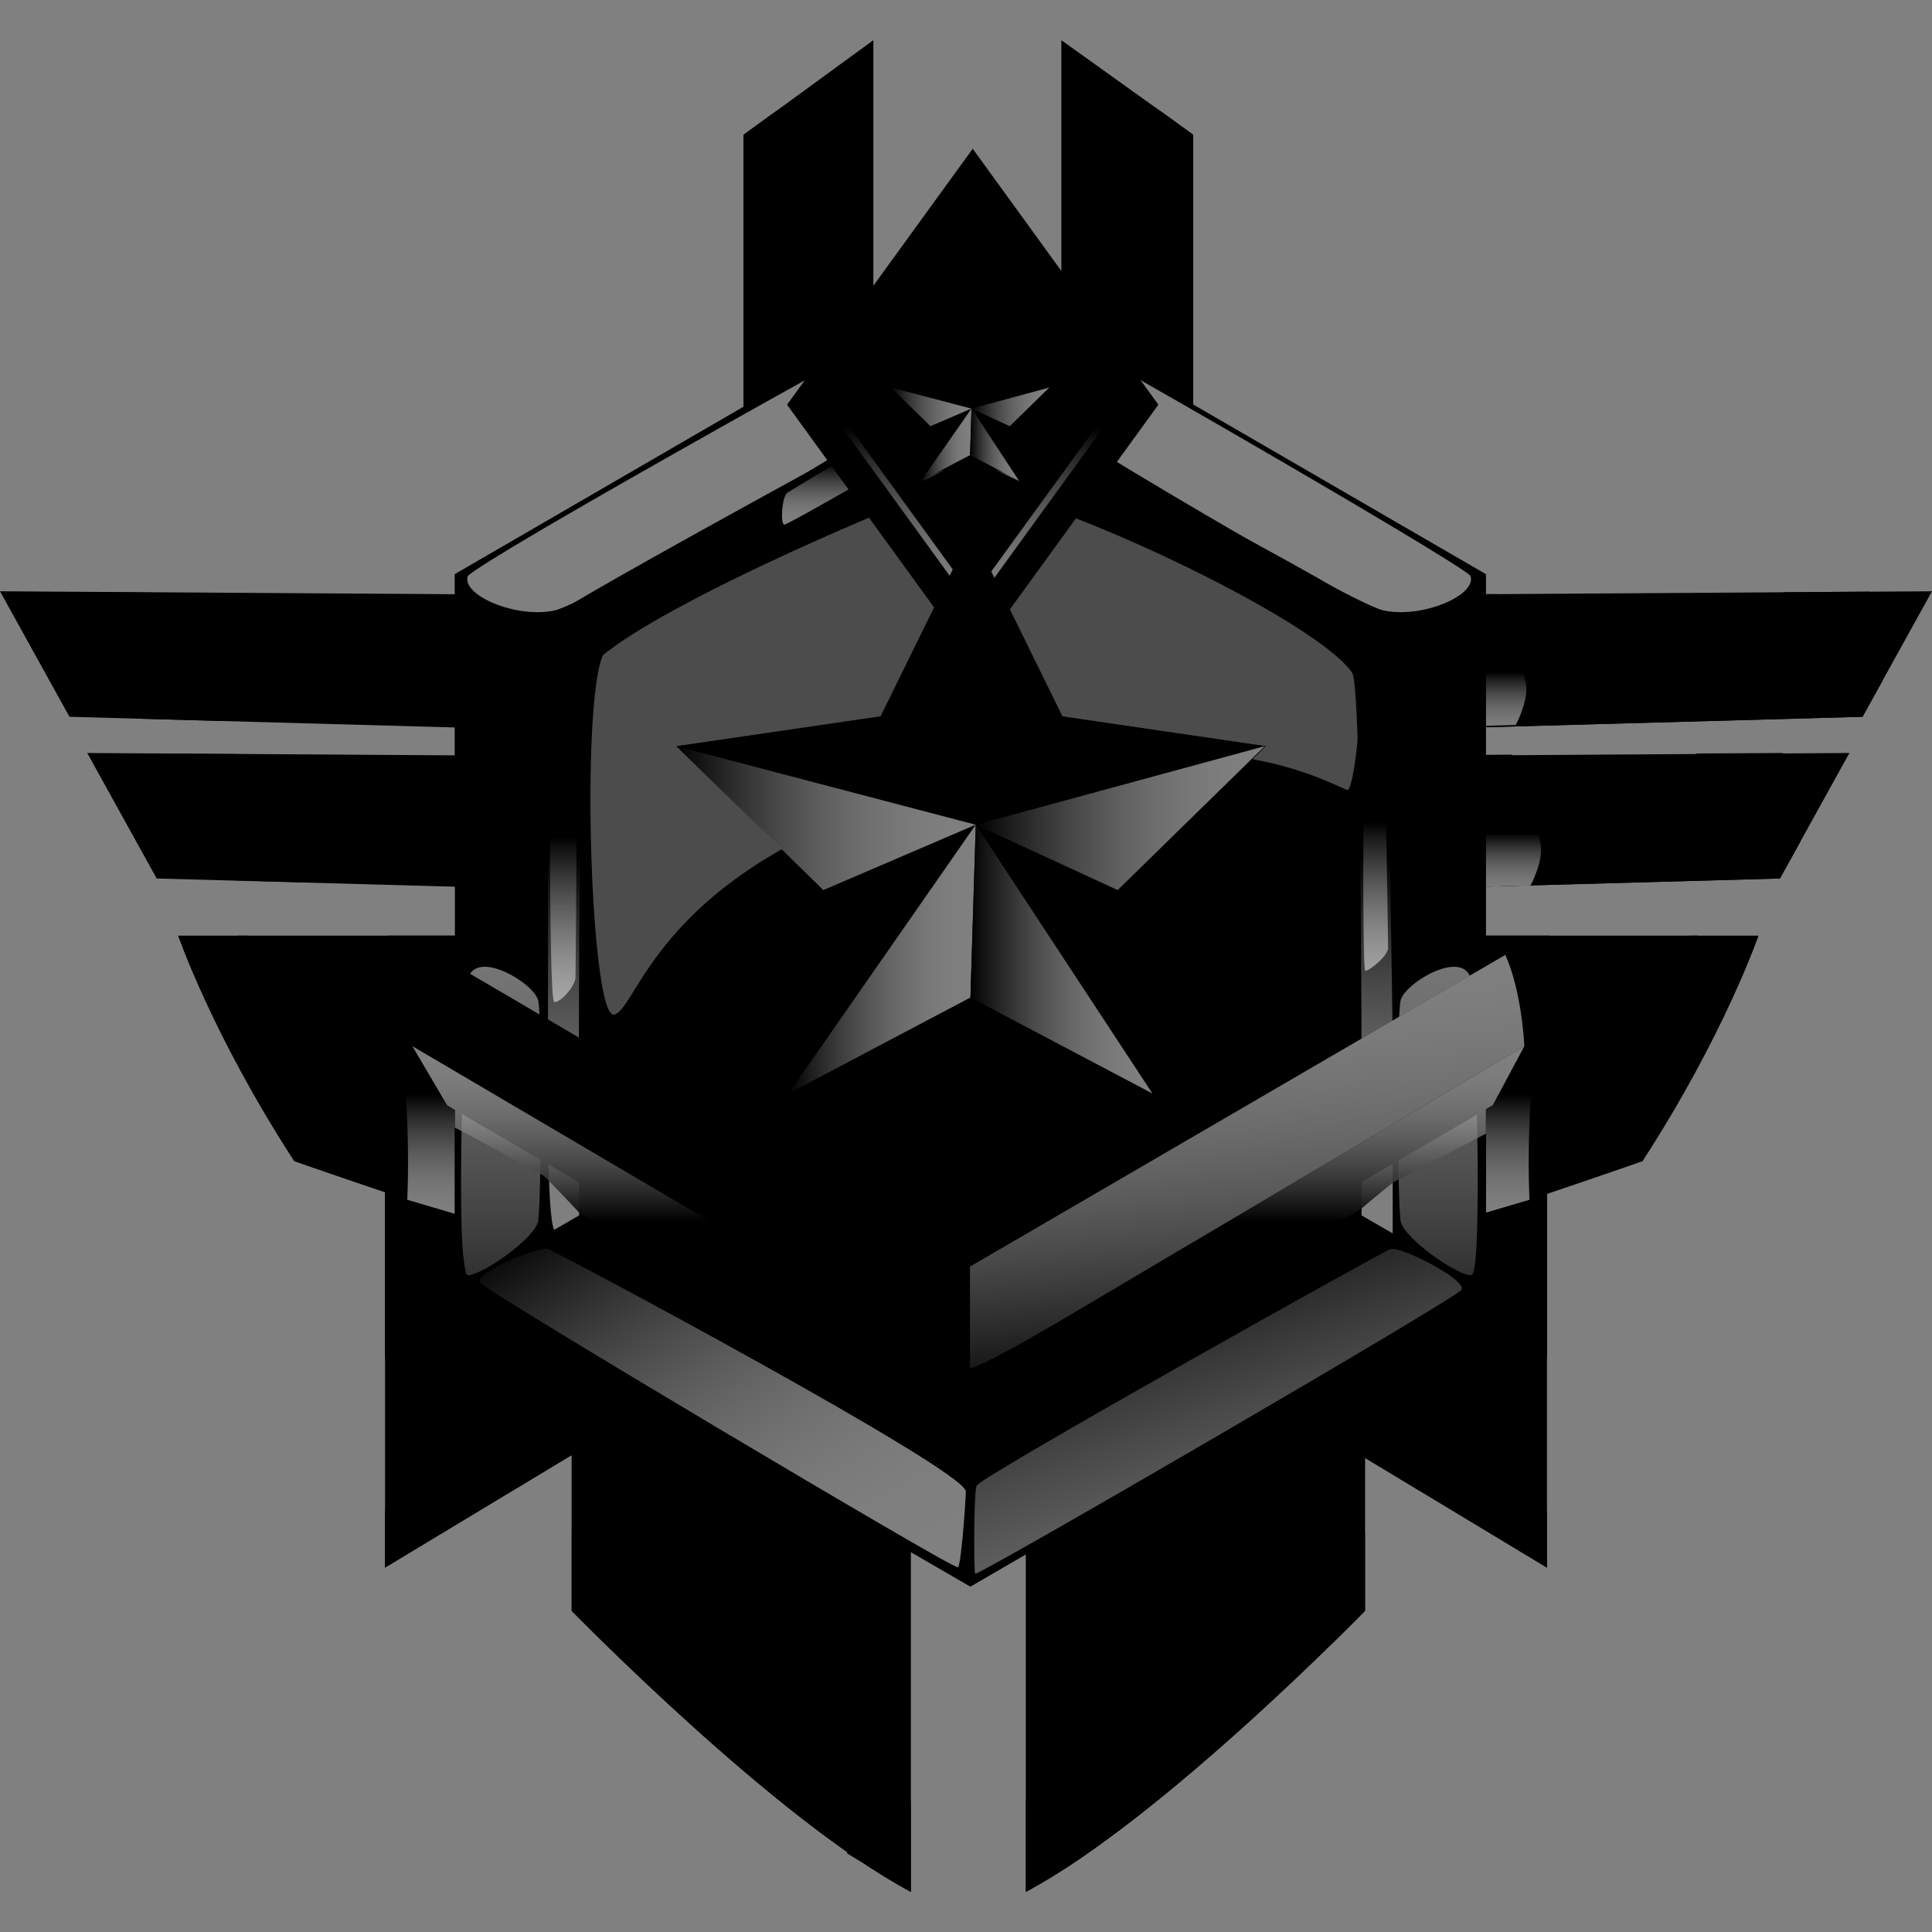 <svg width="20" height="20" viewBox="0 0 20 20" fill="none" xmlns="http://www.w3.org/2000/svg">
<rect x="0" y="0" width="20" height="20" fill="#808080" stroke="none"/>
<path d="M3.986 11.48V16.227L6.181 14.903L6.291 11.601L3.986 11.48Z" fill="url(#paint0_linear_2356_6372)" style=""/>
<path opacity="0.5" d="M3.986 15.641L6.197 14.494L6.181 14.904L3.986 16.228V15.641Z" fill="#75125A" style="fill:#75125A;fill:color(display-p3 0.459 0.071 0.353);fill-opacity:1;"/>
<path opacity="0.5" d="M4.041 13.583C4.17 13.072 4.427 13.427 4.427 14.154C4.427 14.882 4.336 16.016 4.336 16.016L4.534 15.872C4.534 15.872 4.521 13.993 4.619 13.766C4.717 13.54 5.244 13.616 5.244 15.468L6.181 14.903L6.291 11.601L3.986 11.48V14.084L4.041 13.583Z" fill="#912774" style="fill:#912774;fill:color(display-p3 0.569 0.153 0.455);fill-opacity:1;"/>
<path d="M16.014 11.48V16.227L13.819 14.903L13.709 11.601L16.014 11.48Z" fill="url(#paint1_linear_2356_6372)" style=""/>
<path opacity="0.5" d="M16.013 15.641L13.803 14.494L13.819 14.904L16.013 16.228V15.641Z" fill="#75125A" style="fill:#75125A;fill:color(display-p3 0.459 0.071 0.353);fill-opacity:1;"/>
<path opacity="0.5" d="M15.958 13.583C15.83 13.072 15.572 13.427 15.572 14.154C15.572 14.882 15.664 16.016 15.664 16.016L15.466 15.872C15.466 15.872 15.479 13.993 15.381 13.766C15.283 13.54 14.755 13.616 14.755 15.468L13.819 14.903L13.709 11.601L16.014 11.48V14.084L15.958 13.583Z" fill="#912774" style="fill:#912774;fill:color(display-p3 0.569 0.153 0.455);fill-opacity:1;"/>
<path d="M9.428 14.931V19.583C8.028 18.84 5.919 16.675 5.919 16.675V13.459L9.428 14.931Z" fill="url(#paint2_linear_2356_6372)" style=""/>
<path opacity="0.5" d="M9.428 18.647V19.584C8.028 18.841 5.919 16.676 5.919 16.676V15.873C6.405 16.496 7.438 17.555 9.428 18.647Z" fill="#75125A" style="fill:#75125A;fill:color(display-p3 0.459 0.071 0.353);fill-opacity:1;"/>
<path d="M10.621 14.931V19.583C12.021 18.84 14.13 16.675 14.13 16.675V13.459L10.621 14.931Z" fill="url(#paint3_linear_2356_6372)" style=""/>
<path opacity="0.5" d="M10.621 18.647V19.584C12.021 18.841 14.13 16.676 14.13 16.676V15.873C13.644 16.496 12.611 17.555 10.621 18.647Z" fill="#75125A" style="fill:#75125A;fill:color(display-p3 0.459 0.071 0.353);fill-opacity:1;"/>
<path opacity="0.5" d="M6.247 17.002C6.247 17.002 6.214 14.867 6.546 14.903C6.879 14.939 7.449 15.279 7.574 15.666C7.699 16.054 7.663 18.302 7.663 18.302L7.788 18.407C7.788 18.407 7.633 15.676 7.891 15.81C8.15 15.944 8.494 16.194 8.615 16.803C8.735 17.413 8.77 19.187 8.77 19.187L9.427 19.582V14.931L5.918 13.459V16.675L6.247 17.002Z" fill="#912774" style="fill:#912774;fill:color(display-p3 0.569 0.153 0.455);fill-opacity:1;"/>
<path opacity="0.5" d="M13.802 17.002C13.802 17.002 13.829 14.5 13.497 14.536C13.164 14.572 13.151 15.84 13.151 16.227C13.151 16.634 13.098 17.669 13.098 17.669L12.91 17.84C12.91 17.84 12.938 14.995 12.679 15.129C12.421 15.263 11.287 16.143 11.167 16.753C11.047 17.363 11.092 19.299 11.092 19.299L10.621 19.582V14.931L14.13 13.459V16.675L13.802 17.002Z" fill="#912774" style="fill:#912774;fill:color(display-p3 0.569 0.153 0.455);fill-opacity:1;"/>
<path d="M11.44 7.845L19.145 7.795L18.426 9.094L11.835 9.276L11.44 7.845Z" fill="url(#paint4_linear_2356_6372)" style=""/>
<path d="M18.457 7.795L17.565 7.8L16.801 9.13L17.718 9.104L18.457 7.795Z" fill="url(#paint5_linear_2356_6372)" style=""/>
<path opacity="0.5" d="M11.778 8.871L18.637 8.713L18.426 9.094L11.835 9.277L11.778 8.871Z" fill="url(#paint6_linear_2356_6372)" style=""/>
<path opacity="0.5" d="M15.652 7.812C15.652 7.812 15.942 8.603 15.953 8.775C15.963 8.947 15.844 9.166 15.844 9.166L11.835 9.277L11.439 7.846L15.652 7.812Z" fill="url(#paint7_linear_2356_6372)" style=""/>
<path d="M8.609 7.845L0.903 7.795L1.622 9.094L8.213 9.276L8.609 7.845Z" fill="url(#paint8_linear_2356_6372)" style=""/>
<path d="M1.574 7.801L2.467 7.807L3.231 9.136L2.315 9.11L1.574 7.801Z" fill="url(#paint9_linear_2356_6372)" style=""/>
<path d="M12.294 6.171L20 6.121L19.281 7.42L12.69 7.603L12.294 6.171Z" fill="url(#paint10_linear_2356_6372)" style=""/>
<path d="M19.358 6.125L18.466 6.131L17.701 7.46L18.619 7.434L19.358 6.125Z" fill="url(#paint11_linear_2356_6372)" style=""/>
<path opacity="0.5" d="M12.633 7.197L19.492 7.039L19.281 7.42L12.69 7.603L12.633 7.197Z" fill="url(#paint12_linear_2356_6372)" style=""/>
<path opacity="0.5" d="M15.499 6.15C15.499 6.15 15.79 6.941 15.8 7.113C15.81 7.285 15.691 7.504 15.691 7.504L12.689 7.602L12.294 6.171L15.499 6.15Z" fill="url(#paint13_linear_2356_6372)" style=""/>
<path d="M7.706 6.171L0 6.121L0.719 7.42L7.31 7.603L7.706 6.171Z" fill="url(#paint14_linear_2356_6372)" style=""/>
<path d="M0.663 6.129L1.556 6.135L2.32 7.464L1.403 7.439L0.663 6.129Z" fill="url(#paint15_linear_2356_6372)" style=""/>
<path d="M5.155 7.593L4.775 6.396L5.151 5.921L7.697 4.379V1.395L8.02 1.161L9.041 0.416V5.507L5.155 7.593Z" fill="url(#paint16_linear_2356_6372)" style=""/>
<path d="M4.775 6.396L8.02 4.53V1.16L7.697 1.395V4.379L5.151 5.921L4.775 6.396Z" fill="url(#paint17_linear_2356_6372)" style=""/>
<path opacity="0.5" d="M8.113 4.574C7.824 4.813 4.939 6.397 4.9 6.5C4.849 6.632 5.232 7.249 5.414 7.197C5.597 7.146 9.03 5.191 9.037 5.099C9.043 5.006 9.052 4.498 8.969 4.465C8.887 4.432 8.224 4.483 8.113 4.574Z" fill="url(#paint18_linear_2356_6372)" style=""/>
<path d="M4.775 6.499L8.088 4.568L8.106 1.104L8.02 1.161V4.53L4.775 6.397V6.499Z" fill="#4E217D" style="fill:#4E217D;fill:color(display-p3 0.306 0.129 0.49);fill-opacity:1;"/>
<path opacity="0.5" d="M7.731 4.413C7.543 4.425 5.187 5.943 5.187 5.986C5.187 6.029 4.772 6.287 4.873 6.281C4.974 6.274 7.951 4.584 7.955 4.529C7.959 4.474 7.833 4.406 7.731 4.413Z" fill="white" style="fill:white;fill-opacity:1;"/>
<path d="M4.775 6.5C4.775 6.5 6.343 5.705 7.145 5.199C7.946 4.692 8.113 4.574 8.113 4.574L4.775 6.5Z" fill="#E6ADFF" style="fill:#E6ADFF;fill:color(display-p3 0.902 0.678 1);fill-opacity:1;"/>
<path opacity="0.5" d="M7.697 3.997L8.02 3.718H8.09L9.041 3.195V5.507L7.955 6.057L7.423 4.545L7.697 4.379V3.997Z" fill="url(#paint19_linear_2356_6372)" style=""/>
<path d="M14.894 7.593L15.273 6.396L14.898 5.921L12.352 4.379V1.395L12.028 1.161L10.987 0.416V5.496L14.894 7.593Z" fill="url(#paint20_linear_2356_6372)" style=""/>
<path d="M15.273 6.396L12.028 4.53V1.16L12.352 1.395V4.379L14.898 5.921L15.273 6.396Z" fill="url(#paint21_linear_2356_6372)" style=""/>
<path opacity="0.5" d="M11.935 4.574C12.225 4.813 15.109 6.397 15.149 6.5C15.2 6.632 14.817 7.249 14.634 7.197C14.452 7.146 11.019 5.191 11.012 5.099C11.006 5.006 10.996 4.498 11.079 4.465C11.162 4.432 11.825 4.483 11.935 4.574Z" fill="url(#paint22_linear_2356_6372)" style=""/>
<path d="M15.273 6.499L11.96 4.568L11.943 1.104L12.028 1.161V4.53L15.273 6.397V6.499Z" fill="#4E217D" style="fill:#4E217D;fill:color(display-p3 0.306 0.129 0.49);fill-opacity:1;"/>
<path opacity="0.5" d="M12.317 4.413C12.506 4.425 14.861 5.943 14.861 5.986C14.861 6.029 15.276 6.287 15.176 6.281C15.075 6.274 12.098 4.584 12.094 4.529C12.09 4.474 12.216 4.406 12.317 4.413Z" fill="white" style="fill:white;fill-opacity:1;"/>
<path d="M15.273 6.5C15.273 6.5 13.706 5.705 12.904 5.199C12.102 4.692 11.935 4.574 11.935 4.574L15.273 6.5Z" fill="#E6ADFF" style="fill:#E6ADFF;fill:color(display-p3 0.902 0.678 1);fill-opacity:1;"/>
<path opacity="0.5" d="M12.352 3.997L12.028 3.718H11.959L11.008 3.195V5.507L12.094 6.057L12.626 4.545L12.352 4.379V3.997Z" fill="url(#paint23_linear_2356_6372)" style=""/>
<path d="M4.968 12.642C4.954 12.687 3.046 12.021 3.046 12.021C2.198 10.716 1.844 9.686 1.844 9.686H5.105L4.968 12.642Z" fill="url(#paint24_linear_2356_6372)" style=""/>
<path d="M2.467 9.686C2.467 9.686 3.228 11.265 3.367 11.436L5.016 11.48V11.367C5.016 11.367 3.507 11.38 3.421 11.315C3.335 11.251 2.563 9.686 2.563 9.686H2.467Z" fill="#4E217D" style="fill:#4E217D;fill:color(display-p3 0.306 0.129 0.49);fill-opacity:1;"/>
<path d="M2.467 9.686L3.367 11.436C3.367 11.436 3.038 10.966 2.836 10.56C2.635 10.155 2.467 9.686 2.467 9.686Z" fill="#E6ADFF" style="fill:#E6ADFF;fill:color(display-p3 0.902 0.678 1);fill-opacity:1;"/>
<path opacity="0.5" d="M4.009 9.686C4.009 9.686 4.272 11.101 4.216 12.42L4.968 12.642L5.105 9.686H4.009Z" fill="url(#paint25_linear_2356_6372)" style=""/>
<path d="M15.081 12.642C15.094 12.687 17.003 12.021 17.003 12.021C17.85 10.716 18.204 9.686 18.204 9.686H14.944L15.081 12.642Z" fill="url(#paint26_linear_2356_6372)" style=""/>
<path d="M17.582 9.686C17.582 9.686 16.821 11.265 16.681 11.436L15.033 11.48V11.367C15.033 11.367 16.542 11.38 16.628 11.315C16.714 11.251 17.486 9.686 17.486 9.686H17.582Z" fill="#4E217D" style="fill:#4E217D;fill:color(display-p3 0.306 0.129 0.49);fill-opacity:1;"/>
<path d="M17.582 9.686L16.681 11.436C16.681 11.436 17.011 10.966 17.212 10.56C17.413 10.155 17.582 9.686 17.582 9.686Z" fill="#E6ADFF" style="fill:#E6ADFF;fill:color(display-p3 0.902 0.678 1);fill-opacity:1;"/>
<path opacity="0.5" d="M16.04 9.686C16.04 9.686 15.777 11.101 15.833 12.42L15.081 12.642L14.944 9.686H16.04Z" fill="url(#paint27_linear_2356_6372)" style=""/>
<path d="M10.045 2.85L4.709 5.944V13.328L10.045 16.423L15.383 13.328V5.944L10.045 2.85Z" fill="url(#paint28_linear_2356_6372)" style=""/>
<path d="M5.673 12.768V6.504L10.045 3.969L14.417 6.504V12.768L10.045 15.303L5.673 12.768Z" fill="url(#paint29_linear_2356_6372)" style=""/>
<path d="M5.995 12.582V6.69L10.045 4.342L14.095 6.69V12.582L10.045 14.93L5.995 12.582Z" fill="url(#paint30_linear_2356_6372)" style=""/>
<path opacity="0.5" d="M4.842 5.963C4.776 6.161 5.343 6.406 5.742 6.319C6.142 6.231 9.898 4.018 9.989 3.82C10.014 3.764 10.018 2.99 9.989 2.99C9.857 2.99 4.874 5.866 4.842 5.963Z" fill="white" style="fill:white;fill-opacity:1;"/>
<path opacity="0.5" d="M15.223 5.963C15.289 6.161 14.722 6.406 14.322 6.319C13.923 6.231 10.202 3.997 10.076 3.82C10.011 3.728 9.989 2.99 10.076 2.99C10.208 2.99 15.191 5.866 15.223 5.963Z" fill="white" style="fill:white;fill-opacity:1;"/>
<path opacity="0.5" d="M4.837 10.163C4.801 10.384 4.713 13.179 4.837 13.2C4.96 13.221 5.539 12.823 5.571 12.64C5.603 12.457 5.614 10.539 5.571 10.356C5.528 10.174 4.896 9.795 4.837 10.163Z" fill="url(#paint31_linear_2356_6372)" style=""/>
<path opacity="0.5" d="M15.233 10.163C15.27 10.384 15.357 13.179 15.233 13.2C15.11 13.221 14.531 12.823 14.499 12.64C14.467 12.457 14.456 10.539 14.499 10.356C14.542 10.174 15.174 9.795 15.233 10.163Z" fill="url(#paint32_linear_2356_6372)" style=""/>
<path opacity="0.5" d="M4.97 13.277C5.035 13.373 9.841 16.227 9.914 16.227C9.95 16.227 9.998 15.518 9.998 15.439C9.998 15.218 5.748 12.951 5.673 12.93C5.564 12.899 4.905 13.181 4.97 13.277Z" fill="url(#paint33_linear_2356_6372)" style=""/>
<path opacity="0.5" d="M15.129 13.352C15.064 13.447 10.168 16.292 10.095 16.292C10.08 16.292 10.079 15.409 10.112 15.376C10.267 15.22 14.321 12.951 14.395 12.93C14.505 12.899 15.194 13.255 15.129 13.352Z" fill="url(#paint34_linear_2356_6372)" style=""/>
<path opacity="0.3" d="M14.008 6.731C13.937 6.714 10.277 4.59 10.07 4.606C9.874 4.621 7.324 5.818 6.279 6.724C6 6.965 6.102 10.569 6.359 10.503C6.616 10.437 6.808 8.98 9.64 8.162C12.429 7.356 13.643 8.053 13.945 8.178C14.031 8.213 14.17 6.771 14.008 6.731Z" fill="white" style="fill:white;fill-opacity:1;"/>
<path opacity="0.5" d="M5.673 12.768V6.504L10.045 3.969L14.417 6.504V12.768L14.095 12.582C14.095 12.582 14.115 7.136 13.998 6.965C13.582 6.356 10.348 4.874 9.817 5.039C9.274 5.208 6.399 6.437 6.077 6.954C5.969 7.128 5.995 12.582 5.995 12.582L5.673 12.768Z" fill="url(#paint35_linear_2356_6372)" style=""/>
<path d="M4.709 8.194C4.709 8.177 4.755 6.111 4.842 5.964C4.929 5.816 9.931 3.031 10.076 2.991C10.222 2.952 12.095 4.038 12.095 4.038L10.046 2.85L4.709 5.944V8.194H4.709Z" fill="url(#paint36_linear_2356_6372)" style=""/>
<path d="M11.955 5.076C11.955 5.076 14.3 6.416 14.332 6.567C14.364 6.717 14.417 10.766 14.417 10.766C14.417 10.766 14.439 6.676 14.417 6.504C14.395 6.331 11.955 5.076 11.955 5.076Z" fill="#E6ADFF" style="fill:#E6ADFF;fill:color(display-p3 0.902 0.678 1);fill-opacity:1;"/>
<path d="M5.673 9.937C5.673 9.937 5.596 6.55 5.635 6.44C5.675 6.33 10.045 3.969 10.045 3.969C10.045 3.969 5.825 6.392 5.738 6.545C5.651 6.698 5.673 9.937 5.673 9.937Z" fill="#E6ADFF" style="fill:#E6ADFF;fill:color(display-p3 0.902 0.678 1);fill-opacity:1;"/>
<path d="M4.708 13.329L10.045 16.424L15.382 13.329V11.647C15.382 11.647 15.337 13.116 15.228 13.299C15.119 13.482 10.338 16.274 10.095 16.293C9.851 16.311 4.964 13.395 4.836 13.201C4.708 13.008 4.708 9.566 4.708 9.566V13.329H4.708Z" fill="url(#paint37_linear_2356_6372)" style=""/>
<path d="M5.673 11.166C5.673 11.166 5.658 12.611 5.738 12.732C5.818 12.853 7.892 14.056 7.892 14.056C7.892 14.056 5.645 12.889 5.624 12.814C5.603 12.739 5.673 11.166 5.673 11.166Z" fill="#E6ADFF" style="fill:#E6ADFF;fill:color(display-p3 0.902 0.678 1);fill-opacity:1;"/>
<path opacity="0.5" d="M5.957 6.648C5.901 6.478 5.728 6.479 5.712 6.669C5.697 6.858 5.67 10.368 5.738 10.373C5.807 10.379 5.952 10.206 5.957 10.126C5.962 10.045 5.984 6.729 5.957 6.648Z" fill="url(#paint38_linear_2356_6372)" style=""/>
<path opacity="0.5" d="M14.134 6.669C14.125 6.736 14.091 10.05 14.134 10.05C14.177 10.05 14.37 9.894 14.37 9.813C14.37 9.732 14.321 6.599 14.3 6.583C14.278 6.567 14.141 6.615 14.134 6.669Z" fill="url(#paint39_linear_2356_6372)" style=""/>
<path opacity="0.5" d="M10.045 4.288C10.045 4.353 8.165 5.431 8.12 5.431C8.076 5.431 8.092 5.14 8.152 5.1C8.213 5.059 10.032 3.961 10.045 3.997C10.058 4.033 10.045 4.233 10.045 4.288Z" fill="url(#paint40_linear_2356_6372)" style=""/>
<path d="M9.496 4.252C9.208 4.176 8.976 4.363 8.85 4.507C8.724 4.65 8.794 4.736 8.953 4.708C9.111 4.679 9.617 4.284 9.496 4.252Z" fill="#4E217D" style="fill:#4E217D;fill:color(display-p3 0.306 0.129 0.49);fill-opacity:1;"/>
<path opacity="0.5" d="M9.496 4.251C9.302 4.184 9.055 4.314 8.978 4.383C8.901 4.452 9.053 4.647 9.157 4.605C9.262 4.563 9.584 4.281 9.496 4.251Z" fill="url(#paint41_linear_2356_6372)" style=""/>
<path d="M8.922 4.432C8.922 4.432 8.597 4.645 8.634 4.751C8.67 4.857 9.06 4.664 9.06 4.664C9.06 4.664 8.858 4.73 8.812 4.64C8.767 4.55 8.922 4.432 8.922 4.432Z" fill="#E6ADFF" style="fill:#E6ADFF;fill:color(display-p3 0.902 0.678 1);fill-opacity:1;"/>
<path d="M5.86 12.812C5.707 12.85 6.16 13.163 6.267 13.179C6.374 13.195 6.269 12.921 6.217 12.874C6.179 12.839 5.946 12.79 5.86 12.812Z" fill="#E6ADFF" style="fill:#E6ADFF;fill:color(display-p3 0.902 0.678 1);fill-opacity:1;"/>
<path d="M10.041 13.112L4.532 9.885C4.319 10.372 4.269 10.83 4.269 10.83L4.628 11.441L10.041 14.598L15.454 11.441L15.78 10.83C15.78 10.83 15.781 10.372 15.583 9.885L10.041 13.112Z" fill="url(#paint42_linear_2356_6372)" style=""/>
<path d="M4.628 11.441L4.269 10.83L10.041 14.227L15.78 10.83L15.454 11.441L10.041 14.598L4.628 11.441Z" fill="url(#paint43_linear_2356_6372)" style=""/>
<path opacity="0.5" d="M4.269 10.83L4.628 11.441L4.71 11.491L4.708 11.673C4.708 11.673 5.017 11.831 5.624 12.168C5.644 12.179 6.005 12.562 6.005 12.562C6.005 12.562 9.904 14.93 10.045 14.93C10.227 14.93 14.095 12.509 14.095 12.509C14.095 12.509 14.397 12.255 14.427 12.238L15.382 11.735V11.482L15.453 11.441L15.78 10.83L10.041 14.226L4.269 10.83Z" fill="url(#paint44_linear_2356_6372)" style=""/>
<path opacity="0.5" d="M10.041 13.112V14.226L15.78 10.83C15.78 10.83 15.757 10.271 15.583 9.885L10.041 13.112Z" fill="url(#paint45_linear_2356_6372)" style=""/>
<path d="M7.234 12.574C7.234 12.574 9.872 14.163 10.041 14.163C10.21 14.163 12.316 12.879 12.316 12.879C12.316 12.879 10.105 14.287 10.045 14.287C9.999 14.287 7.234 12.574 7.234 12.574Z" fill="#E6ADFF" style="fill:#E6ADFF;fill:color(display-p3 0.902 0.678 1);fill-opacity:1;"/>
<path d="M11.991 4.189L11.983 4.178L10.079 1.553L10.069 1.539L10.06 1.553L8.156 4.178L8.148 4.189L8.156 4.201L10.06 6.826L10.059 6.854L10.069 6.84L10.08 6.854L10.079 6.826L11.983 4.201L11.991 4.189Z" fill="url(#paint46_linear_2356_6372)" style=""/>
<path opacity="0.5" d="M8.546 4.189L10.07 2.088L11.593 4.189L10.07 6.29L8.546 4.189Z" fill="url(#paint47_linear_2356_6372)" style=""/>
<path d="M8.626 4.189L10.07 2.197L11.514 4.189L10.07 6.18L8.626 4.189Z" fill="url(#paint48_linear_2356_6372)" style=""/>
<path d="M13.104 7.724L12.009 7.564L11.71 7.52L10.999 7.416L10.057 5.5L9.115 7.416L7.01 7.724L8.534 9.215L8.174 11.321L10.057 10.327L11.941 11.321L11.581 9.215L13.104 7.724Z" fill="url(#paint49_linear_2356_6372)" style=""/>
<path opacity="0.5" d="M6.999 7.723L10.101 8.537L8.523 9.214L6.999 7.723Z" fill="url(#paint50_linear_2356_6372)" style=""/>
<path opacity="0.5" d="M13.094 7.723L10.101 8.537L11.57 9.214L13.094 7.723Z" fill="url(#paint51_linear_2356_6372)" style=""/>
<path opacity="0.5" d="M10.046 10.326L10.101 8.537L8.163 11.32L10.046 10.326Z" fill="url(#paint52_linear_2356_6372)" style=""/>
<path opacity="0.5" d="M11.93 11.32L10.101 8.537L10.046 10.326L11.93 11.32Z" fill="url(#paint53_linear_2356_6372)" style=""/>
<g style="mix-blend-mode:color-dodge" opacity="0.5">
<path d="M10.046 5.5L10.101 8.538L10.988 7.416L10.046 5.5Z" fill="url(#paint54_linear_2356_6372)" style=""/>
</g>
<g style="mix-blend-mode:color-dodge" opacity="0.5">
<path d="M13.094 7.724L10.101 8.538L10.988 7.416L13.094 7.724Z" fill="url(#paint55_linear_2356_6372)" style=""/>
</g>
<g style="mix-blend-mode:color-dodge" opacity="0.5">
<path d="M9.105 7.416L10.101 8.538L6.999 7.724L9.105 7.416Z" fill="url(#paint56_linear_2356_6372)" style=""/>
</g>
<path opacity="0.5" d="M10.045 4.749L9.495 5.04L9.6 4.424L9.154 3.988L9.77 3.898L10.045 3.338L10.32 3.898L10.936 3.988L10.491 4.424L10.596 5.04L10.045 4.749Z" fill="url(#paint57_linear_2356_6372)" style=""/>
<path d="M10.867 4.01L10.572 3.967L10.491 3.955L10.299 3.927L10.045 3.41L9.791 3.927L9.224 4.01L9.635 4.412L9.537 4.98L10.045 4.712L10.553 4.98L10.456 4.412L10.867 4.01Z" fill="url(#paint58_linear_2356_6372)" style=""/>
<path opacity="0.5" d="M9.221 4.01L10.057 4.229L9.632 4.412L9.221 4.01Z" fill="url(#paint59_linear_2356_6372)" style=""/>
<path opacity="0.5" d="M10.864 4.01L10.057 4.229L10.453 4.412L10.864 4.01Z" fill="url(#paint60_linear_2356_6372)" style=""/>
<path opacity="0.5" d="M10.042 4.711L10.057 4.229L9.534 4.979L10.042 4.711Z" fill="url(#paint61_linear_2356_6372)" style=""/>
<path opacity="0.5" d="M10.55 4.979L10.057 4.229L10.042 4.711L10.55 4.979Z" fill="url(#paint62_linear_2356_6372)" style=""/>
<g style="mix-blend-mode:color-dodge" opacity="0.5">
<path d="M10.042 3.41L10.057 4.229L10.296 3.927L10.042 3.41Z" fill="url(#paint63_linear_2356_6372)" style=""/>
</g>
<g style="mix-blend-mode:color-dodge" opacity="0.5">
<path d="M10.864 4.011L10.057 4.23L10.296 3.928L10.864 4.011Z" fill="url(#paint64_linear_2356_6372)" style=""/>
</g>
<g style="mix-blend-mode:color-dodge" opacity="0.5">
<path d="M9.788 3.928L10.057 4.23L9.221 4.011L9.788 3.928Z" fill="url(#paint65_linear_2356_6372)" style=""/>
</g>
<path opacity="0.5" d="M9.537 4.981C9.537 4.981 9.923 4.799 10.045 4.748L10.553 4.981L10.045 4.713L9.537 4.981Z" fill="url(#paint66_linear_2356_6372)" style=""/>
<defs>
<linearGradient id="paint0_linear_2356_6372" x1="3.986" y1="13.854" x2="6.291" y2="13.854" gradientUnits="userSpaceOnUse">
<stop stop-color="#941F63" style="stop-color:#941F63;stop-color:color(display-p3 0.58 0.122 0.388);stop-opacity:1;"/>
<stop offset="0.556" stop-color="#DE108C" style="stop-color:#DE108C;stop-color:color(display-p3 0.871 0.063 0.549);stop-opacity:1;"/>
<stop offset="1" stop-color="#FF144B" style="stop-color:#FF144B;stop-color:color(display-p3 1 0.078 0.294);stop-opacity:1;"/>
</linearGradient>
<linearGradient id="paint1_linear_2356_6372" x1="16.013" y1="13.854" x2="13.709" y2="13.854" gradientUnits="userSpaceOnUse">
<stop stop-color="#941F63" style="stop-color:#941F63;stop-color:color(display-p3 0.58 0.122 0.388);stop-opacity:1;"/>
<stop offset="0.556" stop-color="#DE108C" style="stop-color:#DE108C;stop-color:color(display-p3 0.871 0.063 0.549);stop-opacity:1;"/>
<stop offset="1" stop-color="#FF144B" style="stop-color:#FF144B;stop-color:color(display-p3 1 0.078 0.294);stop-opacity:1;"/>
</linearGradient>
<linearGradient id="paint2_linear_2356_6372" x1="5.919" y1="16.521" x2="9.428" y2="16.521" gradientUnits="userSpaceOnUse">
<stop stop-color="#941F63" style="stop-color:#941F63;stop-color:color(display-p3 0.58 0.122 0.388);stop-opacity:1;"/>
<stop offset="0.556" stop-color="#DE108C" style="stop-color:#DE108C;stop-color:color(display-p3 0.871 0.063 0.549);stop-opacity:1;"/>
<stop offset="1" stop-color="#FF144B" style="stop-color:#FF144B;stop-color:color(display-p3 1 0.078 0.294);stop-opacity:1;"/>
</linearGradient>
<linearGradient id="paint3_linear_2356_6372" x1="14.13" y1="16.521" x2="10.621" y2="16.521" gradientUnits="userSpaceOnUse">
<stop stop-color="#941F63" style="stop-color:#941F63;stop-color:color(display-p3 0.58 0.122 0.388);stop-opacity:1;"/>
<stop offset="0.556" stop-color="#DE108C" style="stop-color:#DE108C;stop-color:color(display-p3 0.871 0.063 0.549);stop-opacity:1;"/>
<stop offset="1" stop-color="#FF144B" style="stop-color:#FF144B;stop-color:color(display-p3 1 0.078 0.294);stop-opacity:1;"/>
</linearGradient>
<linearGradient id="paint4_linear_2356_6372" x1="15.293" y1="9.137" x2="15.293" y2="7.819" gradientUnits="userSpaceOnUse">
<stop stop-color="#F768CA" style="stop-color:#F768CA;stop-color:color(display-p3 0.969 0.408 0.792);stop-opacity:1;"/>
<stop offset="0.454" stop-color="#C741D1" style="stop-color:#C741D1;stop-color:color(display-p3 0.78 0.255 0.82);stop-opacity:1;"/>
<stop offset="0.806" stop-color="#6B24C7" style="stop-color:#6B24C7;stop-color:color(display-p3 0.42 0.141 0.78);stop-opacity:1;"/>
<stop offset="0.835" stop-color="#692AC7" style="stop-color:#692AC7;stop-color:color(display-p3 0.412 0.165 0.78);stop-opacity:1;"/>
<stop offset="0.875" stop-color="#623BC6" style="stop-color:#623BC6;stop-color:color(display-p3 0.384 0.231 0.776);stop-opacity:1;"/>
<stop offset="0.92" stop-color="#5758C6" style="stop-color:#5758C6;stop-color:color(display-p3 0.341 0.345 0.776);stop-opacity:1;"/>
<stop offset="0.97" stop-color="#487FC5" style="stop-color:#487FC5;stop-color:color(display-p3 0.282 0.498 0.772);stop-opacity:1;"/>
<stop offset="1" stop-color="#3D9AC4" style="stop-color:#3D9AC4;stop-color:color(display-p3 0.239 0.604 0.769);stop-opacity:1;"/>
</linearGradient>
<linearGradient id="paint5_linear_2356_6372" x1="16.801" y1="8.462" x2="18.458" y2="8.462" gradientUnits="userSpaceOnUse">
<stop stop-color="#941F63" style="stop-color:#941F63;stop-color:color(display-p3 0.58 0.122 0.388);stop-opacity:1;"/>
<stop offset="0.556" stop-color="#DE108C" style="stop-color:#DE108C;stop-color:color(display-p3 0.871 0.063 0.549);stop-opacity:1;"/>
<stop offset="1" stop-color="#FF144B" style="stop-color:#FF144B;stop-color:color(display-p3 1 0.078 0.294);stop-opacity:1;"/>
</linearGradient>
<linearGradient id="paint6_linear_2356_6372" x1="17.552" y1="4.559" x2="14.226" y2="10.512" gradientUnits="userSpaceOnUse">
<stop stop-color="#8980EB" style="stop-color:#8980EB;stop-color:color(display-p3 0.537 0.502 0.922);stop-opacity:1;"/>
<stop offset="1" stop-color="#705AB8" style="stop-color:#705AB8;stop-color:color(display-p3 0.439 0.353 0.722);stop-opacity:1;"/>
</linearGradient>
<linearGradient id="paint7_linear_2356_6372" x1="13.696" y1="9.277" x2="13.696" y2="7.813" gradientUnits="userSpaceOnUse">
<stop stop-color="white" style="stop-color:white;stop-opacity:1;"/>
<stop offset="0.444" stop-color="#881DED" style="stop-color:#881DED;stop-color:color(display-p3 0.533 0.114 0.929);stop-opacity:1;"/>
<stop offset="1" stop-color="#262262" style="stop-color:#262262;stop-color:color(display-p3 0.149 0.133 0.384);stop-opacity:1;"/>
</linearGradient>
<linearGradient id="paint8_linear_2356_6372" x1="4.756" y1="9.13" x2="4.756" y2="7.844" gradientUnits="userSpaceOnUse">
<stop stop-color="#F768CA" style="stop-color:#F768CA;stop-color:color(display-p3 0.969 0.408 0.792);stop-opacity:1;"/>
<stop offset="0.454" stop-color="#C741D1" style="stop-color:#C741D1;stop-color:color(display-p3 0.78 0.255 0.82);stop-opacity:1;"/>
<stop offset="0.806" stop-color="#6B24C7" style="stop-color:#6B24C7;stop-color:color(display-p3 0.42 0.141 0.78);stop-opacity:1;"/>
<stop offset="0.835" stop-color="#692AC7" style="stop-color:#692AC7;stop-color:color(display-p3 0.412 0.165 0.78);stop-opacity:1;"/>
<stop offset="0.875" stop-color="#623BC6" style="stop-color:#623BC6;stop-color:color(display-p3 0.384 0.231 0.776);stop-opacity:1;"/>
<stop offset="0.92" stop-color="#5758C6" style="stop-color:#5758C6;stop-color:color(display-p3 0.341 0.345 0.776);stop-opacity:1;"/>
<stop offset="0.97" stop-color="#487FC5" style="stop-color:#487FC5;stop-color:color(display-p3 0.282 0.498 0.772);stop-opacity:1;"/>
<stop offset="1" stop-color="#3D9AC4" style="stop-color:#3D9AC4;stop-color:color(display-p3 0.239 0.604 0.769);stop-opacity:1;"/>
</linearGradient>
<linearGradient id="paint9_linear_2356_6372" x1="3.231" y1="8.468" x2="1.574" y2="8.468" gradientUnits="userSpaceOnUse">
<stop stop-color="#941F63" style="stop-color:#941F63;stop-color:color(display-p3 0.58 0.122 0.388);stop-opacity:1;"/>
<stop offset="0.556" stop-color="#DE108C" style="stop-color:#DE108C;stop-color:color(display-p3 0.871 0.063 0.549);stop-opacity:1;"/>
<stop offset="1" stop-color="#FF144B" style="stop-color:#FF144B;stop-color:color(display-p3 1 0.078 0.294);stop-opacity:1;"/>
</linearGradient>
<linearGradient id="paint10_linear_2356_6372" x1="16.147" y1="7.444" x2="16.147" y2="6.204" gradientUnits="userSpaceOnUse">
<stop stop-color="#F768CA" style="stop-color:#F768CA;stop-color:color(display-p3 0.969 0.408 0.792);stop-opacity:1;"/>
<stop offset="0.454" stop-color="#C741D1" style="stop-color:#C741D1;stop-color:color(display-p3 0.78 0.255 0.82);stop-opacity:1;"/>
<stop offset="0.806" stop-color="#6B24C7" style="stop-color:#6B24C7;stop-color:color(display-p3 0.42 0.141 0.78);stop-opacity:1;"/>
<stop offset="0.835" stop-color="#692AC7" style="stop-color:#692AC7;stop-color:color(display-p3 0.412 0.165 0.78);stop-opacity:1;"/>
<stop offset="0.875" stop-color="#623BC6" style="stop-color:#623BC6;stop-color:color(display-p3 0.384 0.231 0.776);stop-opacity:1;"/>
<stop offset="0.92" stop-color="#5758C6" style="stop-color:#5758C6;stop-color:color(display-p3 0.341 0.345 0.776);stop-opacity:1;"/>
<stop offset="0.97" stop-color="#487FC5" style="stop-color:#487FC5;stop-color:color(display-p3 0.282 0.498 0.772);stop-opacity:1;"/>
<stop offset="1" stop-color="#3D9AC4" style="stop-color:#3D9AC4;stop-color:color(display-p3 0.239 0.604 0.769);stop-opacity:1;"/>
</linearGradient>
<linearGradient id="paint11_linear_2356_6372" x1="17.702" y1="6.792" x2="19.358" y2="6.792" gradientUnits="userSpaceOnUse">
<stop stop-color="#941F63" style="stop-color:#941F63;stop-color:color(display-p3 0.58 0.122 0.388);stop-opacity:1;"/>
<stop offset="0.556" stop-color="#DE108C" style="stop-color:#DE108C;stop-color:color(display-p3 0.871 0.063 0.549);stop-opacity:1;"/>
<stop offset="1" stop-color="#FF144B" style="stop-color:#FF144B;stop-color:color(display-p3 1 0.078 0.294);stop-opacity:1;"/>
</linearGradient>
<linearGradient id="paint12_linear_2356_6372" x1="18.406" y1="2.885" x2="15.08" y2="8.838" gradientUnits="userSpaceOnUse">
<stop stop-color="#8980EB" style="stop-color:#8980EB;stop-color:color(display-p3 0.537 0.502 0.922);stop-opacity:1;"/>
<stop offset="1" stop-color="#705AB8" style="stop-color:#705AB8;stop-color:color(display-p3 0.439 0.353 0.722);stop-opacity:1;"/>
</linearGradient>
<linearGradient id="paint13_linear_2356_6372" x1="14.047" y1="7.602" x2="14.047" y2="6.15" gradientUnits="userSpaceOnUse">
<stop stop-color="white" style="stop-color:white;stop-opacity:1;"/>
<stop offset="0.444" stop-color="#881DED" style="stop-color:#881DED;stop-color:color(display-p3 0.533 0.114 0.929);stop-opacity:1;"/>
<stop offset="1" stop-color="#262262" style="stop-color:#262262;stop-color:color(display-p3 0.149 0.133 0.384);stop-opacity:1;"/>
</linearGradient>
<linearGradient id="paint14_linear_2356_6372" x1="3.853" y1="7.455" x2="3.853" y2="6.164" gradientUnits="userSpaceOnUse">
<stop stop-color="#F768CA" style="stop-color:#F768CA;stop-color:color(display-p3 0.969 0.408 0.792);stop-opacity:1;"/>
<stop offset="0.454" stop-color="#C741D1" style="stop-color:#C741D1;stop-color:color(display-p3 0.78 0.255 0.82);stop-opacity:1;"/>
<stop offset="0.806" stop-color="#6B24C7" style="stop-color:#6B24C7;stop-color:color(display-p3 0.42 0.141 0.78);stop-opacity:1;"/>
<stop offset="0.835" stop-color="#692AC7" style="stop-color:#692AC7;stop-color:color(display-p3 0.412 0.165 0.78);stop-opacity:1;"/>
<stop offset="0.875" stop-color="#623BC6" style="stop-color:#623BC6;stop-color:color(display-p3 0.384 0.231 0.776);stop-opacity:1;"/>
<stop offset="0.92" stop-color="#5758C6" style="stop-color:#5758C6;stop-color:color(display-p3 0.341 0.345 0.776);stop-opacity:1;"/>
<stop offset="0.97" stop-color="#487FC5" style="stop-color:#487FC5;stop-color:color(display-p3 0.282 0.498 0.772);stop-opacity:1;"/>
<stop offset="1" stop-color="#3D9AC4" style="stop-color:#3D9AC4;stop-color:color(display-p3 0.239 0.604 0.769);stop-opacity:1;"/>
</linearGradient>
<linearGradient id="paint15_linear_2356_6372" x1="2.32" y1="6.796" x2="0.663" y2="6.796" gradientUnits="userSpaceOnUse">
<stop stop-color="#941F63" style="stop-color:#941F63;stop-color:color(display-p3 0.58 0.122 0.388);stop-opacity:1;"/>
<stop offset="0.556" stop-color="#DE108C" style="stop-color:#DE108C;stop-color:color(display-p3 0.871 0.063 0.549);stop-opacity:1;"/>
<stop offset="1" stop-color="#FF144B" style="stop-color:#FF144B;stop-color:color(display-p3 1 0.078 0.294);stop-opacity:1;"/>
</linearGradient>
<linearGradient id="paint16_linear_2356_6372" x1="6.908" y1="0.567" x2="6.908" y2="5.196" gradientUnits="userSpaceOnUse">
<stop stop-color="#F768CA" style="stop-color:#F768CA;stop-color:color(display-p3 0.969 0.408 0.792);stop-opacity:1;"/>
<stop offset="0.454" stop-color="#C741D1" style="stop-color:#C741D1;stop-color:color(display-p3 0.78 0.255 0.82);stop-opacity:1;"/>
<stop offset="0.806" stop-color="#6B24C7" style="stop-color:#6B24C7;stop-color:color(display-p3 0.42 0.141 0.78);stop-opacity:1;"/>
<stop offset="0.835" stop-color="#692AC7" style="stop-color:#692AC7;stop-color:color(display-p3 0.412 0.165 0.78);stop-opacity:1;"/>
<stop offset="0.875" stop-color="#623BC6" style="stop-color:#623BC6;stop-color:color(display-p3 0.384 0.231 0.776);stop-opacity:1;"/>
<stop offset="0.92" stop-color="#5758C6" style="stop-color:#5758C6;stop-color:color(display-p3 0.341 0.345 0.776);stop-opacity:1;"/>
<stop offset="0.97" stop-color="#487FC5" style="stop-color:#487FC5;stop-color:color(display-p3 0.282 0.498 0.772);stop-opacity:1;"/>
<stop offset="1" stop-color="#3D9AC4" style="stop-color:#3D9AC4;stop-color:color(display-p3 0.239 0.604 0.769);stop-opacity:1;"/>
</linearGradient>
<linearGradient id="paint17_linear_2356_6372" x1="6.398" y1="1.563" x2="6.398" y2="5.926" gradientUnits="userSpaceOnUse">
<stop stop-color="#F768CA" style="stop-color:#F768CA;stop-color:color(display-p3 0.969 0.408 0.792);stop-opacity:1;"/>
<stop offset="0.454" stop-color="#C741D1" style="stop-color:#C741D1;stop-color:color(display-p3 0.78 0.255 0.82);stop-opacity:1;"/>
<stop offset="0.806" stop-color="#6B24C7" style="stop-color:#6B24C7;stop-color:color(display-p3 0.42 0.141 0.78);stop-opacity:1;"/>
<stop offset="0.835" stop-color="#692AC7" style="stop-color:#692AC7;stop-color:color(display-p3 0.412 0.165 0.78);stop-opacity:1;"/>
<stop offset="0.875" stop-color="#623BC6" style="stop-color:#623BC6;stop-color:color(display-p3 0.384 0.231 0.776);stop-opacity:1;"/>
<stop offset="0.92" stop-color="#5758C6" style="stop-color:#5758C6;stop-color:color(display-p3 0.341 0.345 0.776);stop-opacity:1;"/>
<stop offset="0.97" stop-color="#487FC5" style="stop-color:#487FC5;stop-color:color(display-p3 0.282 0.498 0.772);stop-opacity:1;"/>
<stop offset="1" stop-color="#3D9AC4" style="stop-color:#3D9AC4;stop-color:color(display-p3 0.239 0.604 0.769);stop-opacity:1;"/>
</linearGradient>
<linearGradient id="paint18_linear_2356_6372" x1="6.968" y1="3.975" x2="6.968" y2="8.514" gradientUnits="userSpaceOnUse">
<stop stop-color="#705AB8" style="stop-color:#705AB8;stop-color:color(display-p3 0.439 0.353 0.722);stop-opacity:1;"/>
<stop offset="1" stop-color="white" style="stop-color:white;stop-opacity:1;"/>
</linearGradient>
<linearGradient id="paint19_linear_2356_6372" x1="8.232" y1="6.057" x2="8.232" y2="3.195" gradientUnits="userSpaceOnUse">
<stop stop-color="white" style="stop-color:white;stop-opacity:1;"/>
<stop offset="0.444" stop-color="#881DED" style="stop-color:#881DED;stop-color:color(display-p3 0.533 0.114 0.929);stop-opacity:1;"/>
<stop offset="1" stop-color="#262262" style="stop-color:#262262;stop-color:color(display-p3 0.149 0.133 0.384);stop-opacity:1;"/>
</linearGradient>
<linearGradient id="paint20_linear_2356_6372" x1="13.13" y1="0.567" x2="13.13" y2="5.196" gradientUnits="userSpaceOnUse">
<stop stop-color="#F768CA" style="stop-color:#F768CA;stop-color:color(display-p3 0.969 0.408 0.792);stop-opacity:1;"/>
<stop offset="0.454" stop-color="#C741D1" style="stop-color:#C741D1;stop-color:color(display-p3 0.78 0.255 0.82);stop-opacity:1;"/>
<stop offset="0.806" stop-color="#6B24C7" style="stop-color:#6B24C7;stop-color:color(display-p3 0.42 0.141 0.78);stop-opacity:1;"/>
<stop offset="0.835" stop-color="#692AC7" style="stop-color:#692AC7;stop-color:color(display-p3 0.412 0.165 0.78);stop-opacity:1;"/>
<stop offset="0.875" stop-color="#623BC6" style="stop-color:#623BC6;stop-color:color(display-p3 0.384 0.231 0.776);stop-opacity:1;"/>
<stop offset="0.92" stop-color="#5758C6" style="stop-color:#5758C6;stop-color:color(display-p3 0.341 0.345 0.776);stop-opacity:1;"/>
<stop offset="0.97" stop-color="#487FC5" style="stop-color:#487FC5;stop-color:color(display-p3 0.282 0.498 0.772);stop-opacity:1;"/>
<stop offset="1" stop-color="#3D9AC4" style="stop-color:#3D9AC4;stop-color:color(display-p3 0.239 0.604 0.769);stop-opacity:1;"/>
</linearGradient>
<linearGradient id="paint21_linear_2356_6372" x1="13.651" y1="1.563" x2="13.651" y2="5.926" gradientUnits="userSpaceOnUse">
<stop stop-color="#F768CA" style="stop-color:#F768CA;stop-color:color(display-p3 0.969 0.408 0.792);stop-opacity:1;"/>
<stop offset="0.454" stop-color="#C741D1" style="stop-color:#C741D1;stop-color:color(display-p3 0.78 0.255 0.82);stop-opacity:1;"/>
<stop offset="0.806" stop-color="#6B24C7" style="stop-color:#6B24C7;stop-color:color(display-p3 0.42 0.141 0.78);stop-opacity:1;"/>
<stop offset="0.835" stop-color="#692AC7" style="stop-color:#692AC7;stop-color:color(display-p3 0.412 0.165 0.78);stop-opacity:1;"/>
<stop offset="0.875" stop-color="#623BC6" style="stop-color:#623BC6;stop-color:color(display-p3 0.384 0.231 0.776);stop-opacity:1;"/>
<stop offset="0.92" stop-color="#5758C6" style="stop-color:#5758C6;stop-color:color(display-p3 0.341 0.345 0.776);stop-opacity:1;"/>
<stop offset="0.97" stop-color="#487FC5" style="stop-color:#487FC5;stop-color:color(display-p3 0.282 0.498 0.772);stop-opacity:1;"/>
<stop offset="1" stop-color="#3D9AC4" style="stop-color:#3D9AC4;stop-color:color(display-p3 0.239 0.604 0.769);stop-opacity:1;"/>
</linearGradient>
<linearGradient id="paint22_linear_2356_6372" x1="13.081" y1="3.975" x2="13.081" y2="8.514" gradientUnits="userSpaceOnUse">
<stop stop-color="#705AB8" style="stop-color:#705AB8;stop-color:color(display-p3 0.439 0.353 0.722);stop-opacity:1;"/>
<stop offset="1" stop-color="white" style="stop-color:white;stop-opacity:1;"/>
</linearGradient>
<linearGradient id="paint23_linear_2356_6372" x1="11.817" y1="6.057" x2="11.817" y2="3.195" gradientUnits="userSpaceOnUse">
<stop stop-color="white" style="stop-color:white;stop-opacity:1;"/>
<stop offset="0.444" stop-color="#881DED" style="stop-color:#881DED;stop-color:color(display-p3 0.533 0.114 0.929);stop-opacity:1;"/>
<stop offset="1" stop-color="#262262" style="stop-color:#262262;stop-color:color(display-p3 0.149 0.133 0.384);stop-opacity:1;"/>
</linearGradient>
<linearGradient id="paint24_linear_2356_6372" x1="3.475" y1="12.635" x2="3.475" y2="9.708" gradientUnits="userSpaceOnUse">
<stop stop-color="#F768CA" style="stop-color:#F768CA;stop-color:color(display-p3 0.969 0.408 0.792);stop-opacity:1;"/>
<stop offset="0.454" stop-color="#C741D1" style="stop-color:#C741D1;stop-color:color(display-p3 0.78 0.255 0.82);stop-opacity:1;"/>
<stop offset="0.806" stop-color="#6B24C7" style="stop-color:#6B24C7;stop-color:color(display-p3 0.42 0.141 0.78);stop-opacity:1;"/>
<stop offset="0.835" stop-color="#692AC7" style="stop-color:#692AC7;stop-color:color(display-p3 0.412 0.165 0.78);stop-opacity:1;"/>
<stop offset="0.875" stop-color="#623BC6" style="stop-color:#623BC6;stop-color:color(display-p3 0.384 0.231 0.776);stop-opacity:1;"/>
<stop offset="0.92" stop-color="#5758C6" style="stop-color:#5758C6;stop-color:color(display-p3 0.341 0.345 0.776);stop-opacity:1;"/>
<stop offset="0.97" stop-color="#487FC5" style="stop-color:#487FC5;stop-color:color(display-p3 0.282 0.498 0.772);stop-opacity:1;"/>
<stop offset="1" stop-color="#3D9AC4" style="stop-color:#3D9AC4;stop-color:color(display-p3 0.239 0.604 0.769);stop-opacity:1;"/>
</linearGradient>
<linearGradient id="paint25_linear_2356_6372" x1="4.557" y1="12.642" x2="4.557" y2="9.685" gradientUnits="userSpaceOnUse">
<stop stop-color="white" style="stop-color:white;stop-opacity:1;"/>
<stop offset="0.444" stop-color="#881DED" style="stop-color:#881DED;stop-color:color(display-p3 0.533 0.114 0.929);stop-opacity:1;"/>
<stop offset="1" stop-color="#262262" style="stop-color:#262262;stop-color:color(display-p3 0.149 0.133 0.384);stop-opacity:1;"/>
</linearGradient>
<linearGradient id="paint26_linear_2356_6372" x1="16.574" y1="12.635" x2="16.574" y2="9.708" gradientUnits="userSpaceOnUse">
<stop stop-color="#F768CA" style="stop-color:#F768CA;stop-color:color(display-p3 0.969 0.408 0.792);stop-opacity:1;"/>
<stop offset="0.454" stop-color="#C741D1" style="stop-color:#C741D1;stop-color:color(display-p3 0.78 0.255 0.82);stop-opacity:1;"/>
<stop offset="0.806" stop-color="#6B24C7" style="stop-color:#6B24C7;stop-color:color(display-p3 0.42 0.141 0.78);stop-opacity:1;"/>
<stop offset="0.835" stop-color="#692AC7" style="stop-color:#692AC7;stop-color:color(display-p3 0.412 0.165 0.78);stop-opacity:1;"/>
<stop offset="0.875" stop-color="#623BC6" style="stop-color:#623BC6;stop-color:color(display-p3 0.384 0.231 0.776);stop-opacity:1;"/>
<stop offset="0.92" stop-color="#5758C6" style="stop-color:#5758C6;stop-color:color(display-p3 0.341 0.345 0.776);stop-opacity:1;"/>
<stop offset="0.97" stop-color="#487FC5" style="stop-color:#487FC5;stop-color:color(display-p3 0.282 0.498 0.772);stop-opacity:1;"/>
<stop offset="1" stop-color="#3D9AC4" style="stop-color:#3D9AC4;stop-color:color(display-p3 0.239 0.604 0.769);stop-opacity:1;"/>
</linearGradient>
<linearGradient id="paint27_linear_2356_6372" x1="15.492" y1="12.642" x2="15.492" y2="9.685" gradientUnits="userSpaceOnUse">
<stop stop-color="white" style="stop-color:white;stop-opacity:1;"/>
<stop offset="0.444" stop-color="#881DED" style="stop-color:#881DED;stop-color:color(display-p3 0.533 0.114 0.929);stop-opacity:1;"/>
<stop offset="1" stop-color="#262262" style="stop-color:#262262;stop-color:color(display-p3 0.149 0.133 0.384);stop-opacity:1;"/>
</linearGradient>
<linearGradient id="paint28_linear_2356_6372" x1="10.046" y1="16.656" x2="10.046" y2="5.017" gradientUnits="userSpaceOnUse">
<stop stop-color="#F768CA" style="stop-color:#F768CA;stop-color:color(display-p3 0.969 0.408 0.792);stop-opacity:1;"/>
<stop offset="0.454" stop-color="#C741D1" style="stop-color:#C741D1;stop-color:color(display-p3 0.78 0.255 0.82);stop-opacity:1;"/>
<stop offset="0.806" stop-color="#6B24C7" style="stop-color:#6B24C7;stop-color:color(display-p3 0.42 0.141 0.78);stop-opacity:1;"/>
<stop offset="0.835" stop-color="#692AC7" style="stop-color:#692AC7;stop-color:color(display-p3 0.412 0.165 0.78);stop-opacity:1;"/>
<stop offset="0.875" stop-color="#623BC6" style="stop-color:#623BC6;stop-color:color(display-p3 0.384 0.231 0.776);stop-opacity:1;"/>
<stop offset="0.92" stop-color="#5758C6" style="stop-color:#5758C6;stop-color:color(display-p3 0.341 0.345 0.776);stop-opacity:1;"/>
<stop offset="0.97" stop-color="#487FC5" style="stop-color:#487FC5;stop-color:color(display-p3 0.282 0.498 0.772);stop-opacity:1;"/>
<stop offset="1" stop-color="#3D9AC4" style="stop-color:#3D9AC4;stop-color:color(display-p3 0.239 0.604 0.769);stop-opacity:1;"/>
</linearGradient>
<linearGradient id="paint29_linear_2356_6372" x1="10.045" y1="4.67" x2="10.045" y2="15.273" gradientUnits="userSpaceOnUse">
<stop stop-color="#3D9AC4" style="stop-color:#3D9AC4;stop-color:color(display-p3 0.239 0.604 0.769);stop-opacity:1;"/>
<stop offset="0.03" stop-color="#487FC5" style="stop-color:#487FC5;stop-color:color(display-p3 0.282 0.498 0.772);stop-opacity:1;"/>
<stop offset="0.08" stop-color="#5758C6" style="stop-color:#5758C6;stop-color:color(display-p3 0.341 0.345 0.776);stop-opacity:1;"/>
<stop offset="0.125" stop-color="#623BC6" style="stop-color:#623BC6;stop-color:color(display-p3 0.384 0.231 0.776);stop-opacity:1;"/>
<stop offset="0.165" stop-color="#692AC7" style="stop-color:#692AC7;stop-color:color(display-p3 0.412 0.165 0.78);stop-opacity:1;"/>
<stop offset="0.194" stop-color="#6B24C7" style="stop-color:#6B24C7;stop-color:color(display-p3 0.42 0.141 0.78);stop-opacity:1;"/>
<stop offset="0.546" stop-color="#C741D1" style="stop-color:#C741D1;stop-color:color(display-p3 0.78 0.255 0.82);stop-opacity:1;"/>
<stop offset="1" stop-color="#F768CA" style="stop-color:#F768CA;stop-color:color(display-p3 0.969 0.408 0.792);stop-opacity:1;"/>
</linearGradient>
<linearGradient id="paint30_linear_2356_6372" x1="10.045" y1="14.93" x2="10.045" y2="4.342" gradientUnits="userSpaceOnUse">
<stop stop-color="#D36AF0" style="stop-color:#D36AF0;stop-color:color(display-p3 0.828 0.416 0.941);stop-opacity:1;"/>
<stop offset="0.009" stop-color="#D068EE" style="stop-color:#D068EE;stop-color:color(display-p3 0.816 0.408 0.933);stop-opacity:1;"/>
<stop offset="0.202" stop-color="#9B46CB" style="stop-color:#9B46CB;stop-color:color(display-p3 0.608 0.275 0.796);stop-opacity:1;"/>
<stop offset="0.37" stop-color="#742CB1" style="stop-color:#742CB1;stop-color:color(display-p3 0.455 0.172 0.694);stop-opacity:1;"/>
<stop offset="0.503" stop-color="#5C1DA2" style="stop-color:#5C1DA2;stop-color:color(display-p3 0.361 0.114 0.635);stop-opacity:1;"/>
<stop offset="0.585" stop-color="#53179C" style="stop-color:#53179C;stop-color:color(display-p3 0.326 0.09 0.612);stop-opacity:1;"/>
<stop offset="0.591" stop-color="#53199D" style="stop-color:#53199D;stop-color:color(display-p3 0.326 0.098 0.616);stop-opacity:1;"/>
<stop offset="0.71" stop-color="#4F3DA9" style="stop-color:#4F3DA9;stop-color:color(display-p3 0.31 0.239 0.663);stop-opacity:1;"/>
<stop offset="0.821" stop-color="#4C57B2" style="stop-color:#4C57B2;stop-color:color(display-p3 0.298 0.341 0.698);stop-opacity:1;"/>
<stop offset="0.921" stop-color="#4B66B8" style="stop-color:#4B66B8;stop-color:color(display-p3 0.294 0.4 0.722);stop-opacity:1;"/>
<stop offset="1" stop-color="#4A6CBA" style="stop-color:#4A6CBA;stop-color:color(display-p3 0.29 0.423 0.729);stop-opacity:1;"/>
</linearGradient>
<linearGradient id="paint31_linear_2356_6372" x1="5.186" y1="14.589" x2="5.186" y2="8.173" gradientUnits="userSpaceOnUse">
<stop stop-color="#705AB8" style="stop-color:#705AB8;stop-color:color(display-p3 0.439 0.353 0.722);stop-opacity:1;"/>
<stop offset="1" stop-color="white" style="stop-color:white;stop-opacity:1;"/>
</linearGradient>
<linearGradient id="paint32_linear_2356_6372" x1="14.884" y1="14.589" x2="14.884" y2="8.173" gradientUnits="userSpaceOnUse">
<stop stop-color="#705AB8" style="stop-color:#705AB8;stop-color:color(display-p3 0.439 0.353 0.722);stop-opacity:1;"/>
<stop offset="1" stop-color="white" style="stop-color:white;stop-opacity:1;"/>
</linearGradient>
<linearGradient id="paint33_linear_2356_6372" x1="6.16" y1="12.196" x2="8.759" y2="16.393" gradientUnits="userSpaceOnUse">
<stop stop-color="#705AB8" style="stop-color:#705AB8;stop-color:color(display-p3 0.439 0.353 0.722);stop-opacity:1;"/>
<stop offset="1" stop-color="white" style="stop-color:white;stop-opacity:1;"/>
</linearGradient>
<linearGradient id="paint34_linear_2356_6372" x1="11.914" y1="12.726" x2="13.778" y2="18.23" gradientUnits="userSpaceOnUse">
<stop stop-color="#705AB8" style="stop-color:#705AB8;stop-color:color(display-p3 0.439 0.353 0.722);stop-opacity:1;"/>
<stop offset="1" stop-color="white" style="stop-color:white;stop-opacity:1;"/>
</linearGradient>
<linearGradient id="paint35_linear_2356_6372" x1="10.045" y1="12.768" x2="10.045" y2="3.969" gradientUnits="userSpaceOnUse">
<stop stop-color="white" style="stop-color:white;stop-opacity:1;"/>
<stop offset="0.444" stop-color="#881DED" style="stop-color:#881DED;stop-color:color(display-p3 0.533 0.114 0.929);stop-opacity:1;"/>
<stop offset="1" stop-color="#262262" style="stop-color:#262262;stop-color:color(display-p3 0.149 0.133 0.384);stop-opacity:1;"/>
</linearGradient>
<linearGradient id="paint36_linear_2356_6372" x1="4.709" y1="5.522" x2="12.095" y2="5.522" gradientUnits="userSpaceOnUse">
<stop stop-color="#728EE3" style="stop-color:#728EE3;stop-color:color(display-p3 0.447 0.557 0.89);stop-opacity:1;"/>
<stop offset="1" stop-color="#836888" style="stop-color:#836888;stop-color:color(display-p3 0.514 0.408 0.533);stop-opacity:1;"/>
</linearGradient>
<linearGradient id="paint37_linear_2356_6372" x1="4.708" y1="12.995" x2="15.382" y2="12.995" gradientUnits="userSpaceOnUse">
<stop stop-color="#728EE3" style="stop-color:#728EE3;stop-color:color(display-p3 0.447 0.557 0.89);stop-opacity:1;"/>
<stop offset="1" stop-color="#836888" style="stop-color:#836888;stop-color:color(display-p3 0.514 0.408 0.533);stop-opacity:1;"/>
</linearGradient>
<linearGradient id="paint38_linear_2356_6372" x1="5.832" y1="10.373" x2="5.832" y2="6.523" gradientUnits="userSpaceOnUse">
<stop stop-color="white" style="stop-color:white;stop-opacity:1;"/>
<stop offset="0.444" stop-color="#881DED" style="stop-color:#881DED;stop-color:color(display-p3 0.533 0.114 0.929);stop-opacity:1;"/>
<stop offset="1" stop-color="#262262" style="stop-color:#262262;stop-color:color(display-p3 0.149 0.133 0.384);stop-opacity:1;"/>
</linearGradient>
<linearGradient id="paint39_linear_2356_6372" x1="14.241" y1="10.05" x2="14.241" y2="6.58" gradientUnits="userSpaceOnUse">
<stop stop-color="white" style="stop-color:white;stop-opacity:1;"/>
<stop offset="0.444" stop-color="#881DED" style="stop-color:#881DED;stop-color:color(display-p3 0.533 0.114 0.929);stop-opacity:1;"/>
<stop offset="1" stop-color="#262262" style="stop-color:#262262;stop-color:color(display-p3 0.149 0.133 0.384);stop-opacity:1;"/>
</linearGradient>
<linearGradient id="paint40_linear_2356_6372" x1="9.073" y1="5.431" x2="9.073" y2="3.996" gradientUnits="userSpaceOnUse">
<stop stop-color="white" style="stop-color:white;stop-opacity:1;"/>
<stop offset="0.444" stop-color="#881DED" style="stop-color:#881DED;stop-color:color(display-p3 0.533 0.114 0.929);stop-opacity:1;"/>
<stop offset="1" stop-color="#262262" style="stop-color:#262262;stop-color:color(display-p3 0.149 0.133 0.384);stop-opacity:1;"/>
</linearGradient>
<linearGradient id="paint41_linear_2356_6372" x1="9.234" y1="4.611" x2="9.234" y2="4.232" gradientUnits="userSpaceOnUse">
<stop stop-color="white" style="stop-color:white;stop-opacity:1;"/>
<stop offset="0.444" stop-color="#881DED" style="stop-color:#881DED;stop-color:color(display-p3 0.533 0.114 0.929);stop-opacity:1;"/>
<stop offset="1" stop-color="#262262" style="stop-color:#262262;stop-color:color(display-p3 0.149 0.133 0.384);stop-opacity:1;"/>
</linearGradient>
<linearGradient id="paint42_linear_2356_6372" x1="10.024" y1="6.054" x2="10.024" y2="14.49" gradientUnits="userSpaceOnUse">
<stop stop-color="#F768CA" style="stop-color:#F768CA;stop-color:color(display-p3 0.969 0.408 0.792);stop-opacity:1;"/>
<stop offset="0.454" stop-color="#C741D1" style="stop-color:#C741D1;stop-color:color(display-p3 0.78 0.255 0.82);stop-opacity:1;"/>
<stop offset="0.806" stop-color="#6B24C7" style="stop-color:#6B24C7;stop-color:color(display-p3 0.42 0.141 0.78);stop-opacity:1;"/>
<stop offset="0.835" stop-color="#692AC7" style="stop-color:#692AC7;stop-color:color(display-p3 0.412 0.165 0.78);stop-opacity:1;"/>
<stop offset="0.875" stop-color="#623BC6" style="stop-color:#623BC6;stop-color:color(display-p3 0.384 0.231 0.776);stop-opacity:1;"/>
<stop offset="0.92" stop-color="#5758C6" style="stop-color:#5758C6;stop-color:color(display-p3 0.341 0.345 0.776);stop-opacity:1;"/>
<stop offset="0.97" stop-color="#487FC5" style="stop-color:#487FC5;stop-color:color(display-p3 0.282 0.498 0.772);stop-opacity:1;"/>
<stop offset="1" stop-color="#3D9AC4" style="stop-color:#3D9AC4;stop-color:color(display-p3 0.239 0.604 0.769);stop-opacity:1;"/>
</linearGradient>
<linearGradient id="paint43_linear_2356_6372" x1="4.269" y1="12.714" x2="15.78" y2="12.714" gradientUnits="userSpaceOnUse">
<stop stop-color="#F768CA" style="stop-color:#F768CA;stop-color:color(display-p3 0.969 0.408 0.792);stop-opacity:1;"/>
<stop offset="0.454" stop-color="#C741D1" style="stop-color:#C741D1;stop-color:color(display-p3 0.78 0.255 0.82);stop-opacity:1;"/>
<stop offset="0.806" stop-color="#6B24C7" style="stop-color:#6B24C7;stop-color:color(display-p3 0.42 0.141 0.78);stop-opacity:1;"/>
<stop offset="0.835" stop-color="#692AC7" style="stop-color:#692AC7;stop-color:color(display-p3 0.412 0.165 0.78);stop-opacity:1;"/>
<stop offset="0.875" stop-color="#623BC6" style="stop-color:#623BC6;stop-color:color(display-p3 0.384 0.231 0.776);stop-opacity:1;"/>
<stop offset="0.92" stop-color="#5758C6" style="stop-color:#5758C6;stop-color:color(display-p3 0.341 0.345 0.776);stop-opacity:1;"/>
<stop offset="0.97" stop-color="#487FC5" style="stop-color:#487FC5;stop-color:color(display-p3 0.282 0.498 0.772);stop-opacity:1;"/>
<stop offset="1" stop-color="#3D9AC4" style="stop-color:#3D9AC4;stop-color:color(display-p3 0.239 0.604 0.769);stop-opacity:1;"/>
</linearGradient>
<linearGradient id="paint44_linear_2356_6372" x1="10.024" y1="10.83" x2="10.024" y2="14.93" gradientUnits="userSpaceOnUse">
<stop stop-color="white" style="stop-color:white;stop-opacity:1;"/>
<stop offset="0.444" stop-color="#881DED" style="stop-color:#881DED;stop-color:color(display-p3 0.533 0.114 0.929);stop-opacity:1;"/>
<stop offset="1" stop-color="#262262" style="stop-color:#262262;stop-color:color(display-p3 0.149 0.133 0.384);stop-opacity:1;"/>
</linearGradient>
<linearGradient id="paint45_linear_2356_6372" x1="13.062" y1="14.329" x2="12.688" y2="9.958" gradientUnits="userSpaceOnUse">
<stop stop-color="#705AB8" style="stop-color:#705AB8;stop-color:color(display-p3 0.439 0.353 0.722);stop-opacity:1;"/>
<stop offset="1" stop-color="white" style="stop-color:white;stop-opacity:1;"/>
</linearGradient>
<linearGradient id="paint46_linear_2356_6372" x1="10.07" y1="6.738" x2="10.07" y2="2.076" gradientUnits="userSpaceOnUse">
<stop stop-color="#F768CA" style="stop-color:#F768CA;stop-color:color(display-p3 0.969 0.408 0.792);stop-opacity:1;"/>
<stop offset="0.454" stop-color="#C741D1" style="stop-color:#C741D1;stop-color:color(display-p3 0.78 0.255 0.82);stop-opacity:1;"/>
<stop offset="0.806" stop-color="#6B24C7" style="stop-color:#6B24C7;stop-color:color(display-p3 0.42 0.141 0.78);stop-opacity:1;"/>
<stop offset="0.835" stop-color="#692AC7" style="stop-color:#692AC7;stop-color:color(display-p3 0.412 0.165 0.78);stop-opacity:1;"/>
<stop offset="0.875" stop-color="#623BC6" style="stop-color:#623BC6;stop-color:color(display-p3 0.384 0.231 0.776);stop-opacity:1;"/>
<stop offset="0.92" stop-color="#5758C6" style="stop-color:#5758C6;stop-color:color(display-p3 0.341 0.345 0.776);stop-opacity:1;"/>
<stop offset="0.97" stop-color="#487FC5" style="stop-color:#487FC5;stop-color:color(display-p3 0.282 0.498 0.772);stop-opacity:1;"/>
<stop offset="1" stop-color="#3D9AC4" style="stop-color:#3D9AC4;stop-color:color(display-p3 0.239 0.604 0.769);stop-opacity:1;"/>
</linearGradient>
<linearGradient id="paint47_linear_2356_6372" x1="10.07" y1="6.29" x2="10.07" y2="2.088" gradientUnits="userSpaceOnUse">
<stop stop-color="white" style="stop-color:white;stop-opacity:1;"/>
<stop offset="0.444" stop-color="#881DED" style="stop-color:#881DED;stop-color:color(display-p3 0.533 0.114 0.929);stop-opacity:1;"/>
<stop offset="1" stop-color="#262262" style="stop-color:#262262;stop-color:color(display-p3 0.149 0.133 0.384);stop-opacity:1;"/>
</linearGradient>
<linearGradient id="paint48_linear_2356_6372" x1="8.626" y1="4.189" x2="11.514" y2="4.189" gradientUnits="userSpaceOnUse">
<stop stop-color="#941F63" style="stop-color:#941F63;stop-color:color(display-p3 0.58 0.122 0.388);stop-opacity:1;"/>
<stop offset="0.556" stop-color="#DE108C" style="stop-color:#DE108C;stop-color:color(display-p3 0.871 0.063 0.549);stop-opacity:1;"/>
<stop offset="1" stop-color="#FF144B" style="stop-color:#FF144B;stop-color:color(display-p3 1 0.078 0.294);stop-opacity:1;"/>
</linearGradient>
<linearGradient id="paint49_linear_2356_6372" x1="10.057" y1="11.431" x2="10.057" y2="4.513" gradientUnits="userSpaceOnUse">
<stop stop-color="#F768CA" style="stop-color:#F768CA;stop-color:color(display-p3 0.969 0.408 0.792);stop-opacity:1;"/>
<stop offset="0.454" stop-color="#C741D1" style="stop-color:#C741D1;stop-color:color(display-p3 0.78 0.255 0.82);stop-opacity:1;"/>
<stop offset="0.806" stop-color="#6B24C7" style="stop-color:#6B24C7;stop-color:color(display-p3 0.42 0.141 0.78);stop-opacity:1;"/>
<stop offset="0.835" stop-color="#692AC7" style="stop-color:#692AC7;stop-color:color(display-p3 0.412 0.165 0.78);stop-opacity:1;"/>
<stop offset="0.875" stop-color="#623BC6" style="stop-color:#623BC6;stop-color:color(display-p3 0.384 0.231 0.776);stop-opacity:1;"/>
<stop offset="0.92" stop-color="#5758C6" style="stop-color:#5758C6;stop-color:color(display-p3 0.341 0.345 0.776);stop-opacity:1;"/>
<stop offset="0.97" stop-color="#487FC5" style="stop-color:#487FC5;stop-color:color(display-p3 0.282 0.498 0.772);stop-opacity:1;"/>
<stop offset="1" stop-color="#3D9AC4" style="stop-color:#3D9AC4;stop-color:color(display-p3 0.239 0.604 0.769);stop-opacity:1;"/>
</linearGradient>
<linearGradient id="paint50_linear_2356_6372" x1="6.999" y1="8.468" x2="10.101" y2="8.468" gradientUnits="userSpaceOnUse">
<stop stop-color="#705AB8" style="stop-color:#705AB8;stop-color:color(display-p3 0.439 0.353 0.722);stop-opacity:1;"/>
<stop offset="1" stop-color="white" style="stop-color:white;stop-opacity:1;"/>
</linearGradient>
<linearGradient id="paint51_linear_2356_6372" x1="10.101" y1="8.468" x2="13.094" y2="8.468" gradientUnits="userSpaceOnUse">
<stop stop-color="#705AB8" style="stop-color:#705AB8;stop-color:color(display-p3 0.439 0.353 0.722);stop-opacity:1;"/>
<stop offset="1" stop-color="white" style="stop-color:white;stop-opacity:1;"/>
</linearGradient>
<linearGradient id="paint52_linear_2356_6372" x1="8.163" y1="9.929" x2="10.101" y2="9.929" gradientUnits="userSpaceOnUse">
<stop stop-color="#705AB8" style="stop-color:#705AB8;stop-color:color(display-p3 0.439 0.353 0.722);stop-opacity:1;"/>
<stop offset="1" stop-color="white" style="stop-color:white;stop-opacity:1;"/>
</linearGradient>
<linearGradient id="paint53_linear_2356_6372" x1="10.046" y1="9.929" x2="11.93" y2="9.929" gradientUnits="userSpaceOnUse">
<stop stop-color="#705AB8" style="stop-color:#705AB8;stop-color:color(display-p3 0.439 0.353 0.722);stop-opacity:1;"/>
<stop offset="1" stop-color="white" style="stop-color:white;stop-opacity:1;"/>
</linearGradient>
<linearGradient id="paint54_linear_2356_6372" x1="10.325" y1="5.957" x2="10.75" y2="9.838" gradientUnits="userSpaceOnUse">
<stop stop-color="#BFD7FF" style="stop-color:#BFD7FF;stop-color:color(display-p3 0.749 0.843 1);stop-opacity:1;"/>
<stop offset="1" style="stop-color:black;stop-opacity:1;"/>
</linearGradient>
<linearGradient id="paint55_linear_2356_6372" x1="10.101" y1="7.977" x2="13.094" y2="7.977" gradientUnits="userSpaceOnUse">
<stop stop-color="#BFD7FF" style="stop-color:#BFD7FF;stop-color:color(display-p3 0.749 0.843 1);stop-opacity:1;"/>
<stop offset="1" style="stop-color:black;stop-opacity:1;"/>
</linearGradient>
<linearGradient id="paint56_linear_2356_6372" x1="8.338" y1="6.174" x2="8.763" y2="10.056" gradientUnits="userSpaceOnUse">
<stop stop-color="#BFD7FF" style="stop-color:#BFD7FF;stop-color:color(display-p3 0.749 0.843 1);stop-opacity:1;"/>
<stop offset="1" style="stop-color:black;stop-opacity:1;"/>
</linearGradient>
<linearGradient id="paint57_linear_2356_6372" x1="10.045" y1="5.072" x2="10.045" y2="3.049" gradientUnits="userSpaceOnUse">
<stop stop-color="#8980EB" style="stop-color:#8980EB;stop-color:color(display-p3 0.537 0.502 0.922);stop-opacity:1;"/>
<stop offset="1" stop-color="#705AB8" style="stop-color:#705AB8;stop-color:color(display-p3 0.439 0.353 0.722);stop-opacity:1;"/>
</linearGradient>
<linearGradient id="paint58_linear_2356_6372" x1="10.045" y1="5.009" x2="10.045" y2="3.144" gradientUnits="userSpaceOnUse">
<stop stop-color="#F768CA" style="stop-color:#F768CA;stop-color:color(display-p3 0.969 0.408 0.792);stop-opacity:1;"/>
<stop offset="0.454" stop-color="#C741D1" style="stop-color:#C741D1;stop-color:color(display-p3 0.78 0.255 0.82);stop-opacity:1;"/>
<stop offset="0.806" stop-color="#6B24C7" style="stop-color:#6B24C7;stop-color:color(display-p3 0.42 0.141 0.78);stop-opacity:1;"/>
<stop offset="0.835" stop-color="#692AC7" style="stop-color:#692AC7;stop-color:color(display-p3 0.412 0.165 0.78);stop-opacity:1;"/>
<stop offset="0.875" stop-color="#623BC6" style="stop-color:#623BC6;stop-color:color(display-p3 0.384 0.231 0.776);stop-opacity:1;"/>
<stop offset="0.92" stop-color="#5758C6" style="stop-color:#5758C6;stop-color:color(display-p3 0.341 0.345 0.776);stop-opacity:1;"/>
<stop offset="0.97" stop-color="#487FC5" style="stop-color:#487FC5;stop-color:color(display-p3 0.282 0.498 0.772);stop-opacity:1;"/>
<stop offset="1" stop-color="#3D9AC4" style="stop-color:#3D9AC4;stop-color:color(display-p3 0.239 0.604 0.769);stop-opacity:1;"/>
</linearGradient>
<linearGradient id="paint59_linear_2356_6372" x1="9.221" y1="4.211" x2="10.057" y2="4.211" gradientUnits="userSpaceOnUse">
<stop stop-color="#705AB8" style="stop-color:#705AB8;stop-color:color(display-p3 0.439 0.353 0.722);stop-opacity:1;"/>
<stop offset="1" stop-color="white" style="stop-color:white;stop-opacity:1;"/>
</linearGradient>
<linearGradient id="paint60_linear_2356_6372" x1="10.057" y1="4.211" x2="10.864" y2="4.211" gradientUnits="userSpaceOnUse">
<stop stop-color="#705AB8" style="stop-color:#705AB8;stop-color:color(display-p3 0.439 0.353 0.722);stop-opacity:1;"/>
<stop offset="1" stop-color="white" style="stop-color:white;stop-opacity:1;"/>
</linearGradient>
<linearGradient id="paint61_linear_2356_6372" x1="9.535" y1="4.604" x2="10.057" y2="4.604" gradientUnits="userSpaceOnUse">
<stop stop-color="#705AB8" style="stop-color:#705AB8;stop-color:color(display-p3 0.439 0.353 0.722);stop-opacity:1;"/>
<stop offset="1" stop-color="white" style="stop-color:white;stop-opacity:1;"/>
</linearGradient>
<linearGradient id="paint62_linear_2356_6372" x1="10.042" y1="4.604" x2="10.55" y2="4.604" gradientUnits="userSpaceOnUse">
<stop stop-color="#705AB8" style="stop-color:#705AB8;stop-color:color(display-p3 0.439 0.353 0.722);stop-opacity:1;"/>
<stop offset="1" stop-color="white" style="stop-color:white;stop-opacity:1;"/>
</linearGradient>
<linearGradient id="paint63_linear_2356_6372" x1="10.118" y1="3.533" x2="10.232" y2="4.58" gradientUnits="userSpaceOnUse">
<stop stop-color="#BFD7FF" style="stop-color:#BFD7FF;stop-color:color(display-p3 0.749 0.843 1);stop-opacity:1;"/>
<stop offset="1" style="stop-color:black;stop-opacity:1;"/>
</linearGradient>
<linearGradient id="paint64_linear_2356_6372" x1="10.057" y1="4.079" x2="10.864" y2="4.079" gradientUnits="userSpaceOnUse">
<stop stop-color="#BFD7FF" style="stop-color:#BFD7FF;stop-color:color(display-p3 0.749 0.843 1);stop-opacity:1;"/>
<stop offset="1" style="stop-color:black;stop-opacity:1;"/>
</linearGradient>
<linearGradient id="paint65_linear_2356_6372" x1="9.582" y1="3.593" x2="9.696" y2="4.64" gradientUnits="userSpaceOnUse">
<stop stop-color="#BFD7FF" style="stop-color:#BFD7FF;stop-color:color(display-p3 0.749 0.843 1);stop-opacity:1;"/>
<stop offset="1" style="stop-color:black;stop-opacity:1;"/>
</linearGradient>
<linearGradient id="paint66_linear_2356_6372" x1="10.045" y1="4.981" x2="10.045" y2="4.713" gradientUnits="userSpaceOnUse">
<stop stop-color="white" style="stop-color:white;stop-opacity:1;"/>
<stop offset="0.444" stop-color="#881DED" style="stop-color:#881DED;stop-color:color(display-p3 0.533 0.114 0.929);stop-opacity:1;"/>
<stop offset="1" stop-color="#262262" style="stop-color:#262262;stop-color:color(display-p3 0.149 0.133 0.384);stop-opacity:1;"/>
</linearGradient>
</defs>
</svg>
